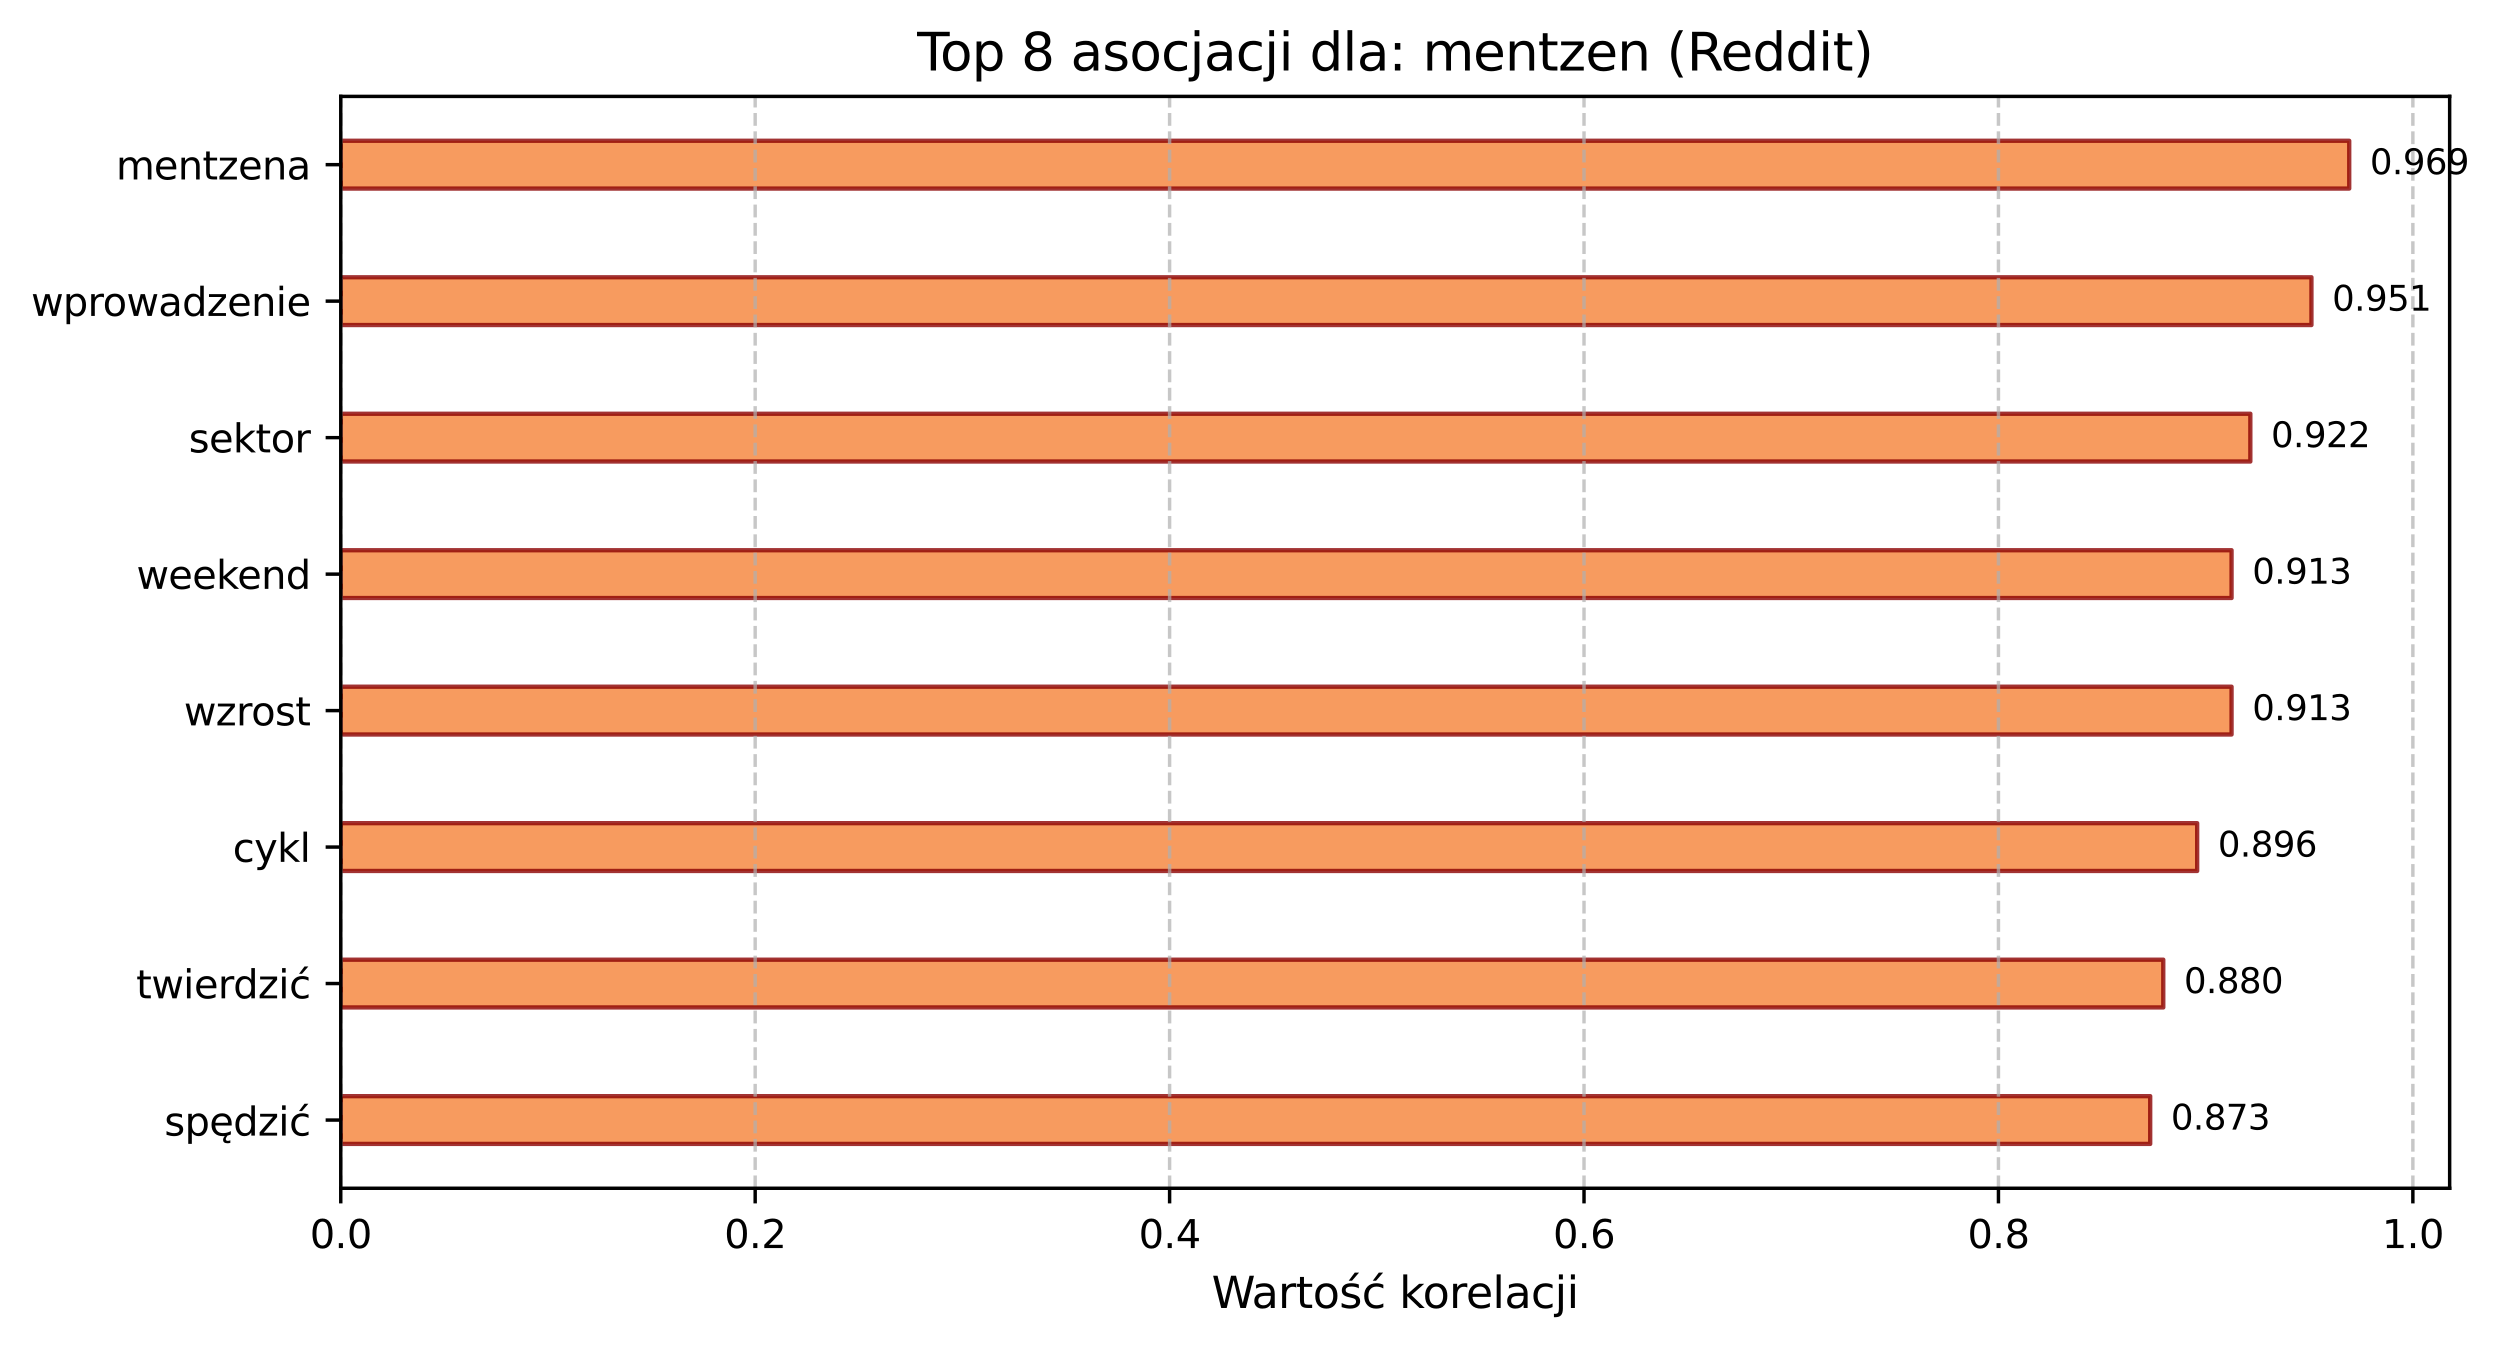 <?xml version="1.0" encoding="utf-8" standalone="no"?>
<!DOCTYPE svg PUBLIC "-//W3C//DTD SVG 1.1//EN"
  "http://www.w3.org/Graphics/SVG/1.1/DTD/svg11.dtd">
<svg xmlns:xlink="http://www.w3.org/1999/xlink" width="578.646pt" height="312.027pt" viewBox="0 0 578.646 312.027" xmlns="http://www.w3.org/2000/svg" version="1.1">
 <defs>
  <style type="text/css">*{stroke-linejoin: round; stroke-linecap: butt}</style>
 </defs>
 <g id="figure_1">
  <g id="patch_1">
   <path d="M 0 312.027 
L 578.646 312.027 
L 578.646 0 
L 0 0 
z
" style="fill: #ffffff"/>
  </g>
  <g id="axes_1">
   <g id="patch_2">
    <path d="M 78.871 275.038 
L 566.992 275.038 
L 566.992 22.318 
L 78.871 22.318 
z
" style="fill: #ffffff"/>
   </g>
   <g id="patch_3">
    <path d="M 78.871 32.585 
L 543.748 32.585 
L 543.748 43.641 
L 78.871 43.641 
z
" clip-path="url(#pe3d4c50fd0)" style="fill: #f58237; opacity: 0.8; stroke: #8b0000; stroke-linejoin: miter"/>
   </g>
   <g id="patch_4">
    <path d="M 78.871 64.175 
L 535.003 64.175 
L 535.003 75.231 
L 78.871 75.231 
z
" clip-path="url(#pe3d4c50fd0)" style="fill: #f58237; opacity: 0.8; stroke: #8b0000; stroke-linejoin: miter"/>
   </g>
   <g id="patch_5">
    <path d="M 78.871 95.765 
L 520.86 95.765 
L 520.86 106.821 
L 78.871 106.821 
z
" clip-path="url(#pe3d4c50fd0)" style="fill: #f58237; opacity: 0.8; stroke: #8b0000; stroke-linejoin: miter"/>
   </g>
   <g id="patch_6">
    <path d="M 78.871 127.355 
L 516.514 127.355 
L 516.514 138.411 
L 78.871 138.411 
z
" clip-path="url(#pe3d4c50fd0)" style="fill: #f58237; opacity: 0.8; stroke: #8b0000; stroke-linejoin: miter"/>
   </g>
   <g id="patch_7">
    <path d="M 78.871 158.945 
L 516.514 158.945 
L 516.514 170.001 
L 78.871 170.001 
z
" clip-path="url(#pe3d4c50fd0)" style="fill: #f58237; opacity: 0.8; stroke: #8b0000; stroke-linejoin: miter"/>
   </g>
   <g id="patch_8">
    <path d="M 78.871 190.535 
L 508.554 190.535 
L 508.554 201.591 
L 78.871 201.591 
z
" clip-path="url(#pe3d4c50fd0)" style="fill: #f58237; opacity: 0.8; stroke: #8b0000; stroke-linejoin: miter"/>
   </g>
   <g id="patch_9">
    <path d="M 78.871 222.125 
L 500.71 222.125 
L 500.71 233.181 
L 78.871 233.181 
z
" clip-path="url(#pe3d4c50fd0)" style="fill: #f58237; opacity: 0.8; stroke: #8b0000; stroke-linejoin: miter"/>
   </g>
   <g id="patch_10">
    <path d="M 78.871 253.715 
L 497.683 253.715 
L 497.683 264.771 
L 78.871 264.771 
z
" clip-path="url(#pe3d4c50fd0)" style="fill: #f58237; opacity: 0.8; stroke: #8b0000; stroke-linejoin: miter"/>
   </g>
   <g id="matplotlib.axis_1">
    <g id="xtick_1">
     <g id="line2d_1">
      <path d="M 78.871 275.038 
L 78.871 22.318 
" clip-path="url(#pe3d4c50fd0)" style="fill: none; stroke-dasharray: 2.96,1.28; stroke-dashoffset: 0; stroke: #b0b0b0; stroke-opacity: 0.7; stroke-width: 0.8"/>
     </g>
     <g id="line2d_2">
      <defs>
       <path id="ma53138c552" d="M 0 0 
L 0 3.5 
" style="stroke: #000000; stroke-width: 0.8"/>
      </defs>
      <g>
       <use xlink:href="#ma53138c552" x="78.871" y="275.038" style="stroke: #000000; stroke-width: 0.8"/>
      </g>
     </g>
     <g id="text_1">
      <!-- 0.0 -->
      <g transform="translate(71.714 288.877) scale(0.09 -0.09)">
       <defs>
        <path id="DejaVuSans-30" d="M 2034 4250 
Q 1547 4250 1301 3770 
Q 1056 3291 1056 2328 
Q 1056 1369 1301 889 
Q 1547 409 2034 409 
Q 2525 409 2770 889 
Q 3016 1369 3016 2328 
Q 3016 3291 2770 3770 
Q 2525 4250 2034 4250 
z
M 2034 4750 
Q 2819 4750 3233 4129 
Q 3647 3509 3647 2328 
Q 3647 1150 3233 529 
Q 2819 -91 2034 -91 
Q 1250 -91 836 529 
Q 422 1150 422 2328 
Q 422 3509 836 4129 
Q 1250 4750 2034 4750 
z
" transform="scale(0.016)"/>
        <path id="DejaVuSans-2e" d="M 684 794 
L 1344 794 
L 1344 0 
L 684 0 
L 684 794 
z
" transform="scale(0.016)"/>
       </defs>
       <use xlink:href="#DejaVuSans-30"/>
       <use xlink:href="#DejaVuSans-2e" transform="translate(63.623 0)"/>
       <use xlink:href="#DejaVuSans-30" transform="translate(95.41 0)"/>
      </g>
     </g>
    </g>
    <g id="xtick_2">
     <g id="line2d_3">
      <path d="M 174.792 275.038 
L 174.792 22.318 
" clip-path="url(#pe3d4c50fd0)" style="fill: none; stroke-dasharray: 2.96,1.28; stroke-dashoffset: 0; stroke: #b0b0b0; stroke-opacity: 0.7; stroke-width: 0.8"/>
     </g>
     <g id="line2d_4">
      <g>
       <use xlink:href="#ma53138c552" x="174.792" y="275.038" style="stroke: #000000; stroke-width: 0.8"/>
      </g>
     </g>
     <g id="text_2">
      <!-- 0.2 -->
      <g transform="translate(167.636 288.877) scale(0.09 -0.09)">
       <defs>
        <path id="DejaVuSans-32" d="M 1228 531 
L 3431 531 
L 3431 0 
L 469 0 
L 469 531 
Q 828 903 1448 1529 
Q 2069 2156 2228 2338 
Q 2531 2678 2651 2914 
Q 2772 3150 2772 3378 
Q 2772 3750 2511 3984 
Q 2250 4219 1831 4219 
Q 1534 4219 1204 4116 
Q 875 4013 500 3803 
L 500 4441 
Q 881 4594 1212 4672 
Q 1544 4750 1819 4750 
Q 2544 4750 2975 4387 
Q 3406 4025 3406 3419 
Q 3406 3131 3298 2873 
Q 3191 2616 2906 2266 
Q 2828 2175 2409 1742 
Q 1991 1309 1228 531 
z
" transform="scale(0.016)"/>
       </defs>
       <use xlink:href="#DejaVuSans-30"/>
       <use xlink:href="#DejaVuSans-2e" transform="translate(63.623 0)"/>
       <use xlink:href="#DejaVuSans-32" transform="translate(95.41 0)"/>
      </g>
     </g>
    </g>
    <g id="xtick_3">
     <g id="line2d_5">
      <path d="M 270.714 275.038 
L 270.714 22.318 
" clip-path="url(#pe3d4c50fd0)" style="fill: none; stroke-dasharray: 2.96,1.28; stroke-dashoffset: 0; stroke: #b0b0b0; stroke-opacity: 0.7; stroke-width: 0.8"/>
     </g>
     <g id="line2d_6">
      <g>
       <use xlink:href="#ma53138c552" x="270.714" y="275.038" style="stroke: #000000; stroke-width: 0.8"/>
      </g>
     </g>
     <g id="text_3">
      <!-- 0.4 -->
      <g transform="translate(263.557 288.877) scale(0.09 -0.09)">
       <defs>
        <path id="DejaVuSans-34" d="M 2419 4116 
L 825 1625 
L 2419 1625 
L 2419 4116 
z
M 2253 4666 
L 3047 4666 
L 3047 1625 
L 3713 1625 
L 3713 1100 
L 3047 1100 
L 3047 0 
L 2419 0 
L 2419 1100 
L 313 1100 
L 313 1709 
L 2253 4666 
z
" transform="scale(0.016)"/>
       </defs>
       <use xlink:href="#DejaVuSans-30"/>
       <use xlink:href="#DejaVuSans-2e" transform="translate(63.623 0)"/>
       <use xlink:href="#DejaVuSans-34" transform="translate(95.41 0)"/>
      </g>
     </g>
    </g>
    <g id="xtick_4">
     <g id="line2d_7">
      <path d="M 366.635 275.038 
L 366.635 22.318 
" clip-path="url(#pe3d4c50fd0)" style="fill: none; stroke-dasharray: 2.96,1.28; stroke-dashoffset: 0; stroke: #b0b0b0; stroke-opacity: 0.7; stroke-width: 0.8"/>
     </g>
     <g id="line2d_8">
      <g>
       <use xlink:href="#ma53138c552" x="366.635" y="275.038" style="stroke: #000000; stroke-width: 0.8"/>
      </g>
     </g>
     <g id="text_4">
      <!-- 0.6 -->
      <g transform="translate(359.479 288.877) scale(0.09 -0.09)">
       <defs>
        <path id="DejaVuSans-36" d="M 2113 2584 
Q 1688 2584 1439 2293 
Q 1191 2003 1191 1497 
Q 1191 994 1439 701 
Q 1688 409 2113 409 
Q 2538 409 2786 701 
Q 3034 994 3034 1497 
Q 3034 2003 2786 2293 
Q 2538 2584 2113 2584 
z
M 3366 4563 
L 3366 3988 
Q 3128 4100 2886 4159 
Q 2644 4219 2406 4219 
Q 1781 4219 1451 3797 
Q 1122 3375 1075 2522 
Q 1259 2794 1537 2939 
Q 1816 3084 2150 3084 
Q 2853 3084 3261 2657 
Q 3669 2231 3669 1497 
Q 3669 778 3244 343 
Q 2819 -91 2113 -91 
Q 1303 -91 875 529 
Q 447 1150 447 2328 
Q 447 3434 972 4092 
Q 1497 4750 2381 4750 
Q 2619 4750 2861 4703 
Q 3103 4656 3366 4563 
z
" transform="scale(0.016)"/>
       </defs>
       <use xlink:href="#DejaVuSans-30"/>
       <use xlink:href="#DejaVuSans-2e" transform="translate(63.623 0)"/>
       <use xlink:href="#DejaVuSans-36" transform="translate(95.41 0)"/>
      </g>
     </g>
    </g>
    <g id="xtick_5">
     <g id="line2d_9">
      <path d="M 462.557 275.038 
L 462.557 22.318 
" clip-path="url(#pe3d4c50fd0)" style="fill: none; stroke-dasharray: 2.96,1.28; stroke-dashoffset: 0; stroke: #b0b0b0; stroke-opacity: 0.7; stroke-width: 0.8"/>
     </g>
     <g id="line2d_10">
      <g>
       <use xlink:href="#ma53138c552" x="462.557" y="275.038" style="stroke: #000000; stroke-width: 0.8"/>
      </g>
     </g>
     <g id="text_5">
      <!-- 0.8 -->
      <g transform="translate(455.4 288.877) scale(0.09 -0.09)">
       <defs>
        <path id="DejaVuSans-38" d="M 2034 2216 
Q 1584 2216 1326 1975 
Q 1069 1734 1069 1313 
Q 1069 891 1326 650 
Q 1584 409 2034 409 
Q 2484 409 2743 651 
Q 3003 894 3003 1313 
Q 3003 1734 2745 1975 
Q 2488 2216 2034 2216 
z
M 1403 2484 
Q 997 2584 770 2862 
Q 544 3141 544 3541 
Q 544 4100 942 4425 
Q 1341 4750 2034 4750 
Q 2731 4750 3128 4425 
Q 3525 4100 3525 3541 
Q 3525 3141 3298 2862 
Q 3072 2584 2669 2484 
Q 3125 2378 3379 2068 
Q 3634 1759 3634 1313 
Q 3634 634 3220 271 
Q 2806 -91 2034 -91 
Q 1263 -91 848 271 
Q 434 634 434 1313 
Q 434 1759 690 2068 
Q 947 2378 1403 2484 
z
M 1172 3481 
Q 1172 3119 1398 2916 
Q 1625 2713 2034 2713 
Q 2441 2713 2670 2916 
Q 2900 3119 2900 3481 
Q 2900 3844 2670 4047 
Q 2441 4250 2034 4250 
Q 1625 4250 1398 4047 
Q 1172 3844 1172 3481 
z
" transform="scale(0.016)"/>
       </defs>
       <use xlink:href="#DejaVuSans-30"/>
       <use xlink:href="#DejaVuSans-2e" transform="translate(63.623 0)"/>
       <use xlink:href="#DejaVuSans-38" transform="translate(95.41 0)"/>
      </g>
     </g>
    </g>
    <g id="xtick_6">
     <g id="line2d_11">
      <path d="M 558.478 275.038 
L 558.478 22.318 
" clip-path="url(#pe3d4c50fd0)" style="fill: none; stroke-dasharray: 2.96,1.28; stroke-dashoffset: 0; stroke: #b0b0b0; stroke-opacity: 0.7; stroke-width: 0.8"/>
     </g>
     <g id="line2d_12">
      <g>
       <use xlink:href="#ma53138c552" x="558.478" y="275.038" style="stroke: #000000; stroke-width: 0.8"/>
      </g>
     </g>
     <g id="text_6">
      <!-- 1.0 -->
      <g transform="translate(551.322 288.877) scale(0.09 -0.09)">
       <defs>
        <path id="DejaVuSans-31" d="M 794 531 
L 1825 531 
L 1825 4091 
L 703 3866 
L 703 4441 
L 1819 4666 
L 2450 4666 
L 2450 531 
L 3481 531 
L 3481 0 
L 794 0 
L 794 531 
z
" transform="scale(0.016)"/>
       </defs>
       <use xlink:href="#DejaVuSans-31"/>
       <use xlink:href="#DejaVuSans-2e" transform="translate(63.623 0)"/>
       <use xlink:href="#DejaVuSans-30" transform="translate(95.41 0)"/>
      </g>
     </g>
    </g>
    <g id="text_7">
     <!-- Wartość korelacji -->
     <g transform="translate(280.451 302.747) scale(0.1 -0.1)">
      <defs>
       <path id="DejaVuSans-57" d="M 213 4666 
L 850 4666 
L 1831 722 
L 2809 4666 
L 3519 4666 
L 4500 722 
L 5478 4666 
L 6119 4666 
L 4947 0 
L 4153 0 
L 3169 4050 
L 2175 0 
L 1381 0 
L 213 4666 
z
" transform="scale(0.016)"/>
       <path id="DejaVuSans-61" d="M 2194 1759 
Q 1497 1759 1228 1600 
Q 959 1441 959 1056 
Q 959 750 1161 570 
Q 1363 391 1709 391 
Q 2188 391 2477 730 
Q 2766 1069 2766 1631 
L 2766 1759 
L 2194 1759 
z
M 3341 1997 
L 3341 0 
L 2766 0 
L 2766 531 
Q 2569 213 2275 61 
Q 1981 -91 1556 -91 
Q 1019 -91 701 211 
Q 384 513 384 1019 
Q 384 1609 779 1909 
Q 1175 2209 1959 2209 
L 2766 2209 
L 2766 2266 
Q 2766 2663 2505 2880 
Q 2244 3097 1772 3097 
Q 1472 3097 1187 3025 
Q 903 2953 641 2809 
L 641 3341 
Q 956 3463 1253 3523 
Q 1550 3584 1831 3584 
Q 2591 3584 2966 3190 
Q 3341 2797 3341 1997 
z
" transform="scale(0.016)"/>
       <path id="DejaVuSans-72" d="M 2631 2963 
Q 2534 3019 2420 3045 
Q 2306 3072 2169 3072 
Q 1681 3072 1420 2755 
Q 1159 2438 1159 1844 
L 1159 0 
L 581 0 
L 581 3500 
L 1159 3500 
L 1159 2956 
Q 1341 3275 1631 3429 
Q 1922 3584 2338 3584 
Q 2397 3584 2469 3576 
Q 2541 3569 2628 3553 
L 2631 2963 
z
" transform="scale(0.016)"/>
       <path id="DejaVuSans-74" d="M 1172 4494 
L 1172 3500 
L 2356 3500 
L 2356 3053 
L 1172 3053 
L 1172 1153 
Q 1172 725 1289 603 
Q 1406 481 1766 481 
L 2356 481 
L 2356 0 
L 1766 0 
Q 1100 0 847 248 
Q 594 497 594 1153 
L 594 3053 
L 172 3053 
L 172 3500 
L 594 3500 
L 594 4494 
L 1172 4494 
z
" transform="scale(0.016)"/>
       <path id="DejaVuSans-6f" d="M 1959 3097 
Q 1497 3097 1228 2736 
Q 959 2375 959 1747 
Q 959 1119 1226 758 
Q 1494 397 1959 397 
Q 2419 397 2687 759 
Q 2956 1122 2956 1747 
Q 2956 2369 2687 2733 
Q 2419 3097 1959 3097 
z
M 1959 3584 
Q 2709 3584 3137 3096 
Q 3566 2609 3566 1747 
Q 3566 888 3137 398 
Q 2709 -91 1959 -91 
Q 1206 -91 779 398 
Q 353 888 353 1747 
Q 353 2609 779 3096 
Q 1206 3584 1959 3584 
z
" transform="scale(0.016)"/>
       <path id="DejaVuSans-15b" d="M 2242 5119 
L 2864 5119 
L 1846 3944 
L 1367 3944 
L 2242 5119 
z
M 2834 3397 
L 2834 2853 
Q 2591 2978 2328 3040 
Q 2066 3103 1784 3103 
Q 1356 3103 1142 2972 
Q 928 2841 928 2578 
Q 928 2378 1081 2264 
Q 1234 2150 1697 2047 
L 1894 2003 
Q 2506 1872 2764 1633 
Q 3022 1394 3022 966 
Q 3022 478 2636 193 
Q 2250 -91 1575 -91 
Q 1294 -91 989 -36 
Q 684 19 347 128 
L 347 722 
Q 666 556 975 473 
Q 1284 391 1588 391 
Q 1994 391 2212 530 
Q 2431 669 2431 922 
Q 2431 1156 2273 1281 
Q 2116 1406 1581 1522 
L 1381 1569 
Q 847 1681 609 1914 
Q 372 2147 372 2553 
Q 372 3047 722 3315 
Q 1072 3584 1716 3584 
Q 2034 3584 2315 3537 
Q 2597 3491 2834 3397 
z
" transform="scale(0.016)"/>
       <path id="DejaVuSans-107" d="M 3122 3366 
L 3122 2828 
Q 2878 2963 2633 3030 
Q 2388 3097 2138 3097 
Q 1578 3097 1268 2742 
Q 959 2388 959 1747 
Q 959 1106 1268 751 
Q 1578 397 2138 397 
Q 2388 397 2633 464 
Q 2878 531 3122 666 
L 3122 134 
Q 2881 22 2623 -34 
Q 2366 -91 2075 -91 
Q 1284 -91 818 406 
Q 353 903 353 1747 
Q 353 2603 823 3093 
Q 1294 3584 2113 3584 
Q 2378 3584 2631 3529 
Q 2884 3475 3122 3366 
z
M 2466 5119 
L 3088 5119 
L 2070 3944 
L 1591 3944 
L 2466 5119 
z
" transform="scale(0.016)"/>
       <path id="DejaVuSans-20" transform="scale(0.016)"/>
       <path id="DejaVuSans-6b" d="M 581 4863 
L 1159 4863 
L 1159 1991 
L 2875 3500 
L 3609 3500 
L 1753 1863 
L 3688 0 
L 2938 0 
L 1159 1709 
L 1159 0 
L 581 0 
L 581 4863 
z
" transform="scale(0.016)"/>
       <path id="DejaVuSans-65" d="M 3597 1894 
L 3597 1613 
L 953 1613 
Q 991 1019 1311 708 
Q 1631 397 2203 397 
Q 2534 397 2845 478 
Q 3156 559 3463 722 
L 3463 178 
Q 3153 47 2828 -22 
Q 2503 -91 2169 -91 
Q 1331 -91 842 396 
Q 353 884 353 1716 
Q 353 2575 817 3079 
Q 1281 3584 2069 3584 
Q 2775 3584 3186 3129 
Q 3597 2675 3597 1894 
z
M 3022 2063 
Q 3016 2534 2758 2815 
Q 2500 3097 2075 3097 
Q 1594 3097 1305 2825 
Q 1016 2553 972 2059 
L 3022 2063 
z
" transform="scale(0.016)"/>
       <path id="DejaVuSans-6c" d="M 603 4863 
L 1178 4863 
L 1178 0 
L 603 0 
L 603 4863 
z
" transform="scale(0.016)"/>
       <path id="DejaVuSans-63" d="M 3122 3366 
L 3122 2828 
Q 2878 2963 2633 3030 
Q 2388 3097 2138 3097 
Q 1578 3097 1268 2742 
Q 959 2388 959 1747 
Q 959 1106 1268 751 
Q 1578 397 2138 397 
Q 2388 397 2633 464 
Q 2878 531 3122 666 
L 3122 134 
Q 2881 22 2623 -34 
Q 2366 -91 2075 -91 
Q 1284 -91 818 406 
Q 353 903 353 1747 
Q 353 2603 823 3093 
Q 1294 3584 2113 3584 
Q 2378 3584 2631 3529 
Q 2884 3475 3122 3366 
z
" transform="scale(0.016)"/>
       <path id="DejaVuSans-6a" d="M 603 3500 
L 1178 3500 
L 1178 -63 
Q 1178 -731 923 -1031 
Q 669 -1331 103 -1331 
L -116 -1331 
L -116 -844 
L 38 -844 
Q 366 -844 484 -692 
Q 603 -541 603 -63 
L 603 3500 
z
M 603 4863 
L 1178 4863 
L 1178 4134 
L 603 4134 
L 603 4863 
z
" transform="scale(0.016)"/>
       <path id="DejaVuSans-69" d="M 603 3500 
L 1178 3500 
L 1178 0 
L 603 0 
L 603 3500 
z
M 603 4863 
L 1178 4863 
L 1178 4134 
L 603 4134 
L 603 4863 
z
" transform="scale(0.016)"/>
      </defs>
      <use xlink:href="#DejaVuSans-57"/>
      <use xlink:href="#DejaVuSans-61" transform="translate(92.502 0)"/>
      <use xlink:href="#DejaVuSans-72" transform="translate(153.781 0)"/>
      <use xlink:href="#DejaVuSans-74" transform="translate(194.895 0)"/>
      <use xlink:href="#DejaVuSans-6f" transform="translate(234.104 0)"/>
      <use xlink:href="#DejaVuSans-15b" transform="translate(295.285 0)"/>
      <use xlink:href="#DejaVuSans-107" transform="translate(347.385 0)"/>
      <use xlink:href="#DejaVuSans-20" transform="translate(402.365 0)"/>
      <use xlink:href="#DejaVuSans-6b" transform="translate(434.152 0)"/>
      <use xlink:href="#DejaVuSans-6f" transform="translate(488.438 0)"/>
      <use xlink:href="#DejaVuSans-72" transform="translate(549.619 0)"/>
      <use xlink:href="#DejaVuSans-65" transform="translate(588.482 0)"/>
      <use xlink:href="#DejaVuSans-6c" transform="translate(650.006 0)"/>
      <use xlink:href="#DejaVuSans-61" transform="translate(677.789 0)"/>
      <use xlink:href="#DejaVuSans-63" transform="translate(739.068 0)"/>
      <use xlink:href="#DejaVuSans-6a" transform="translate(794.049 0)"/>
      <use xlink:href="#DejaVuSans-69" transform="translate(821.832 0)"/>
     </g>
    </g>
   </g>
   <g id="matplotlib.axis_2">
    <g id="ytick_1">
     <g id="line2d_13">
      <defs>
       <path id="mdc902c7c44" d="M 0 0 
L -3.5 0 
" style="stroke: #000000; stroke-width: 0.8"/>
      </defs>
      <g>
       <use xlink:href="#mdc902c7c44" x="78.871" y="38.113" style="stroke: #000000; stroke-width: 0.8"/>
      </g>
     </g>
     <g id="text_8">
      <!-- mentzena -->
      <g transform="translate(26.854 41.532) scale(0.09 -0.09)">
       <defs>
        <path id="DejaVuSans-6d" d="M 3328 2828 
Q 3544 3216 3844 3400 
Q 4144 3584 4550 3584 
Q 5097 3584 5394 3201 
Q 5691 2819 5691 2113 
L 5691 0 
L 5113 0 
L 5113 2094 
Q 5113 2597 4934 2840 
Q 4756 3084 4391 3084 
Q 3944 3084 3684 2787 
Q 3425 2491 3425 1978 
L 3425 0 
L 2847 0 
L 2847 2094 
Q 2847 2600 2669 2842 
Q 2491 3084 2119 3084 
Q 1678 3084 1418 2786 
Q 1159 2488 1159 1978 
L 1159 0 
L 581 0 
L 581 3500 
L 1159 3500 
L 1159 2956 
Q 1356 3278 1631 3431 
Q 1906 3584 2284 3584 
Q 2666 3584 2933 3390 
Q 3200 3197 3328 2828 
z
" transform="scale(0.016)"/>
        <path id="DejaVuSans-6e" d="M 3513 2113 
L 3513 0 
L 2938 0 
L 2938 2094 
Q 2938 2591 2744 2837 
Q 2550 3084 2163 3084 
Q 1697 3084 1428 2787 
Q 1159 2491 1159 1978 
L 1159 0 
L 581 0 
L 581 3500 
L 1159 3500 
L 1159 2956 
Q 1366 3272 1645 3428 
Q 1925 3584 2291 3584 
Q 2894 3584 3203 3211 
Q 3513 2838 3513 2113 
z
" transform="scale(0.016)"/>
        <path id="DejaVuSans-7a" d="M 353 3500 
L 3084 3500 
L 3084 2975 
L 922 459 
L 3084 459 
L 3084 0 
L 275 0 
L 275 525 
L 2438 3041 
L 353 3041 
L 353 3500 
z
" transform="scale(0.016)"/>
       </defs>
       <use xlink:href="#DejaVuSans-6d"/>
       <use xlink:href="#DejaVuSans-65" transform="translate(97.412 0)"/>
       <use xlink:href="#DejaVuSans-6e" transform="translate(158.936 0)"/>
       <use xlink:href="#DejaVuSans-74" transform="translate(222.314 0)"/>
       <use xlink:href="#DejaVuSans-7a" transform="translate(261.523 0)"/>
       <use xlink:href="#DejaVuSans-65" transform="translate(314.014 0)"/>
       <use xlink:href="#DejaVuSans-6e" transform="translate(375.537 0)"/>
       <use xlink:href="#DejaVuSans-61" transform="translate(438.916 0)"/>
      </g>
     </g>
    </g>
    <g id="ytick_2">
     <g id="line2d_14">
      <g>
       <use xlink:href="#mdc902c7c44" x="78.871" y="69.703" style="stroke: #000000; stroke-width: 0.8"/>
      </g>
     </g>
     <g id="text_9">
      <!-- wprowadzenie -->
      <g transform="translate(7.2 73.122) scale(0.09 -0.09)">
       <defs>
        <path id="DejaVuSans-77" d="M 269 3500 
L 844 3500 
L 1563 769 
L 2278 3500 
L 2956 3500 
L 3675 769 
L 4391 3500 
L 4966 3500 
L 4050 0 
L 3372 0 
L 2619 2869 
L 1863 0 
L 1184 0 
L 269 3500 
z
" transform="scale(0.016)"/>
        <path id="DejaVuSans-70" d="M 1159 525 
L 1159 -1331 
L 581 -1331 
L 581 3500 
L 1159 3500 
L 1159 2969 
Q 1341 3281 1617 3432 
Q 1894 3584 2278 3584 
Q 2916 3584 3314 3078 
Q 3713 2572 3713 1747 
Q 3713 922 3314 415 
Q 2916 -91 2278 -91 
Q 1894 -91 1617 61 
Q 1341 213 1159 525 
z
M 3116 1747 
Q 3116 2381 2855 2742 
Q 2594 3103 2138 3103 
Q 1681 3103 1420 2742 
Q 1159 2381 1159 1747 
Q 1159 1113 1420 752 
Q 1681 391 2138 391 
Q 2594 391 2855 752 
Q 3116 1113 3116 1747 
z
" transform="scale(0.016)"/>
        <path id="DejaVuSans-64" d="M 2906 2969 
L 2906 4863 
L 3481 4863 
L 3481 0 
L 2906 0 
L 2906 525 
Q 2725 213 2448 61 
Q 2172 -91 1784 -91 
Q 1150 -91 751 415 
Q 353 922 353 1747 
Q 353 2572 751 3078 
Q 1150 3584 1784 3584 
Q 2172 3584 2448 3432 
Q 2725 3281 2906 2969 
z
M 947 1747 
Q 947 1113 1208 752 
Q 1469 391 1925 391 
Q 2381 391 2643 752 
Q 2906 1113 2906 1747 
Q 2906 2381 2643 2742 
Q 2381 3103 1925 3103 
Q 1469 3103 1208 2742 
Q 947 2381 947 1747 
z
" transform="scale(0.016)"/>
       </defs>
       <use xlink:href="#DejaVuSans-77"/>
       <use xlink:href="#DejaVuSans-70" transform="translate(81.787 0)"/>
       <use xlink:href="#DejaVuSans-72" transform="translate(145.264 0)"/>
       <use xlink:href="#DejaVuSans-6f" transform="translate(184.127 0)"/>
       <use xlink:href="#DejaVuSans-77" transform="translate(245.309 0)"/>
       <use xlink:href="#DejaVuSans-61" transform="translate(327.096 0)"/>
       <use xlink:href="#DejaVuSans-64" transform="translate(388.375 0)"/>
       <use xlink:href="#DejaVuSans-7a" transform="translate(451.852 0)"/>
       <use xlink:href="#DejaVuSans-65" transform="translate(504.342 0)"/>
       <use xlink:href="#DejaVuSans-6e" transform="translate(565.865 0)"/>
       <use xlink:href="#DejaVuSans-69" transform="translate(629.244 0)"/>
       <use xlink:href="#DejaVuSans-65" transform="translate(657.027 0)"/>
      </g>
     </g>
    </g>
    <g id="ytick_3">
     <g id="line2d_15">
      <g>
       <use xlink:href="#mdc902c7c44" x="78.871" y="101.293" style="stroke: #000000; stroke-width: 0.8"/>
      </g>
     </g>
     <g id="text_10">
      <!-- sektor -->
      <g transform="translate(43.698 104.712) scale(0.09 -0.09)">
       <defs>
        <path id="DejaVuSans-73" d="M 2834 3397 
L 2834 2853 
Q 2591 2978 2328 3040 
Q 2066 3103 1784 3103 
Q 1356 3103 1142 2972 
Q 928 2841 928 2578 
Q 928 2378 1081 2264 
Q 1234 2150 1697 2047 
L 1894 2003 
Q 2506 1872 2764 1633 
Q 3022 1394 3022 966 
Q 3022 478 2636 193 
Q 2250 -91 1575 -91 
Q 1294 -91 989 -36 
Q 684 19 347 128 
L 347 722 
Q 666 556 975 473 
Q 1284 391 1588 391 
Q 1994 391 2212 530 
Q 2431 669 2431 922 
Q 2431 1156 2273 1281 
Q 2116 1406 1581 1522 
L 1381 1569 
Q 847 1681 609 1914 
Q 372 2147 372 2553 
Q 372 3047 722 3315 
Q 1072 3584 1716 3584 
Q 2034 3584 2315 3537 
Q 2597 3491 2834 3397 
z
" transform="scale(0.016)"/>
       </defs>
       <use xlink:href="#DejaVuSans-73"/>
       <use xlink:href="#DejaVuSans-65" transform="translate(52.1 0)"/>
       <use xlink:href="#DejaVuSans-6b" transform="translate(113.623 0)"/>
       <use xlink:href="#DejaVuSans-74" transform="translate(171.533 0)"/>
       <use xlink:href="#DejaVuSans-6f" transform="translate(210.742 0)"/>
       <use xlink:href="#DejaVuSans-72" transform="translate(271.924 0)"/>
      </g>
     </g>
    </g>
    <g id="ytick_4">
     <g id="line2d_16">
      <g>
       <use xlink:href="#mdc902c7c44" x="78.871" y="132.883" style="stroke: #000000; stroke-width: 0.8"/>
      </g>
     </g>
     <g id="text_11">
      <!-- weekend -->
      <g transform="translate(31.594 136.302) scale(0.09 -0.09)">
       <use xlink:href="#DejaVuSans-77"/>
       <use xlink:href="#DejaVuSans-65" transform="translate(81.787 0)"/>
       <use xlink:href="#DejaVuSans-65" transform="translate(143.311 0)"/>
       <use xlink:href="#DejaVuSans-6b" transform="translate(204.834 0)"/>
       <use xlink:href="#DejaVuSans-65" transform="translate(259.119 0)"/>
       <use xlink:href="#DejaVuSans-6e" transform="translate(320.643 0)"/>
       <use xlink:href="#DejaVuSans-64" transform="translate(384.021 0)"/>
      </g>
     </g>
    </g>
    <g id="ytick_5">
     <g id="line2d_17">
      <g>
       <use xlink:href="#mdc902c7c44" x="78.871" y="164.473" style="stroke: #000000; stroke-width: 0.8"/>
      </g>
     </g>
     <g id="text_12">
      <!-- wzrost -->
      <g transform="translate(42.566 167.892) scale(0.09 -0.09)">
       <use xlink:href="#DejaVuSans-77"/>
       <use xlink:href="#DejaVuSans-7a" transform="translate(81.787 0)"/>
       <use xlink:href="#DejaVuSans-72" transform="translate(134.277 0)"/>
       <use xlink:href="#DejaVuSans-6f" transform="translate(173.141 0)"/>
       <use xlink:href="#DejaVuSans-73" transform="translate(234.322 0)"/>
       <use xlink:href="#DejaVuSans-74" transform="translate(286.422 0)"/>
      </g>
     </g>
    </g>
    <g id="ytick_6">
     <g id="line2d_18">
      <g>
       <use xlink:href="#mdc902c7c44" x="78.871" y="196.063" style="stroke: #000000; stroke-width: 0.8"/>
      </g>
     </g>
     <g id="text_13">
      <!-- cykl -->
      <g transform="translate(53.883 199.482) scale(0.09 -0.09)">
       <defs>
        <path id="DejaVuSans-79" d="M 2059 -325 
Q 1816 -950 1584 -1140 
Q 1353 -1331 966 -1331 
L 506 -1331 
L 506 -850 
L 844 -850 
Q 1081 -850 1212 -737 
Q 1344 -625 1503 -206 
L 1606 56 
L 191 3500 
L 800 3500 
L 1894 763 
L 2988 3500 
L 3597 3500 
L 2059 -325 
z
" transform="scale(0.016)"/>
       </defs>
       <use xlink:href="#DejaVuSans-63"/>
       <use xlink:href="#DejaVuSans-79" transform="translate(54.98 0)"/>
       <use xlink:href="#DejaVuSans-6b" transform="translate(114.16 0)"/>
       <use xlink:href="#DejaVuSans-6c" transform="translate(172.07 0)"/>
      </g>
     </g>
    </g>
    <g id="ytick_7">
     <g id="line2d_19">
      <g>
       <use xlink:href="#mdc902c7c44" x="78.871" y="227.653" style="stroke: #000000; stroke-width: 0.8"/>
      </g>
     </g>
     <g id="text_14">
      <!-- twierdzić -->
      <g transform="translate(31.515 231.072) scale(0.09 -0.09)">
       <use xlink:href="#DejaVuSans-74"/>
       <use xlink:href="#DejaVuSans-77" transform="translate(39.209 0)"/>
       <use xlink:href="#DejaVuSans-69" transform="translate(120.996 0)"/>
       <use xlink:href="#DejaVuSans-65" transform="translate(148.779 0)"/>
       <use xlink:href="#DejaVuSans-72" transform="translate(210.303 0)"/>
       <use xlink:href="#DejaVuSans-64" transform="translate(249.666 0)"/>
       <use xlink:href="#DejaVuSans-7a" transform="translate(313.143 0)"/>
       <use xlink:href="#DejaVuSans-69" transform="translate(365.633 0)"/>
       <use xlink:href="#DejaVuSans-107" transform="translate(393.416 0)"/>
      </g>
     </g>
    </g>
    <g id="ytick_8">
     <g id="line2d_20">
      <g>
       <use xlink:href="#mdc902c7c44" x="78.871" y="259.243" style="stroke: #000000; stroke-width: 0.8"/>
      </g>
     </g>
     <g id="text_15">
      <!-- spędzić -->
      <g transform="translate(38.045 262.842) scale(0.09 -0.09)">
       <defs>
        <path id="DejaVuSans-119" d="M 3597 1894 
L 3597 1613 
L 953 1613 
Q 991 1019 1311 708 
Q 1631 397 2203 397 
Q 2534 397 2845 478 
Q 3156 559 3463 722 
L 3463 178 
Q 3153 47 2828 -22 
Q 2503 -91 2169 -91 
Q 1331 -91 842 396 
Q 353 884 353 1716 
Q 353 2575 817 3079 
Q 1281 3584 2069 3584 
Q 2775 3584 3186 3129 
Q 3597 2675 3597 1894 
z
M 3022 2063 
Q 3016 2534 2758 2815 
Q 2500 3097 2075 3097 
Q 1594 3097 1305 2825 
Q 1016 2553 972 2059 
L 3022 2063 
z
M 2551 0 
L 2923 0 
Q 2782 -191 2715 -328 
Q 2648 -466 2648 -563 
Q 2648 -706 2734 -778 
Q 2820 -850 2989 -850 
Q 3089 -850 3185 -826 
Q 3282 -803 3379 -756 
L 3379 -1172 
Q 3260 -1203 3154 -1218 
Q 3048 -1234 2954 -1234 
Q 2573 -1234 2393 -1098 
Q 2214 -963 2214 -672 
Q 2214 -522 2296 -358 
Q 2379 -194 2551 0 
z
" transform="scale(0.016)"/>
       </defs>
       <use xlink:href="#DejaVuSans-73"/>
       <use xlink:href="#DejaVuSans-70" transform="translate(52.1 0)"/>
       <use xlink:href="#DejaVuSans-119" transform="translate(115.576 0)"/>
       <use xlink:href="#DejaVuSans-64" transform="translate(177.1 0)"/>
       <use xlink:href="#DejaVuSans-7a" transform="translate(240.576 0)"/>
       <use xlink:href="#DejaVuSans-69" transform="translate(293.066 0)"/>
       <use xlink:href="#DejaVuSans-107" transform="translate(320.85 0)"/>
      </g>
     </g>
    </g>
   </g>
   <g id="patch_11">
    <path d="M 78.871 275.038 
L 78.871 22.318 
" style="fill: none; stroke: #000000; stroke-width: 0.8; stroke-linejoin: miter; stroke-linecap: square"/>
   </g>
   <g id="patch_12">
    <path d="M 566.992 275.038 
L 566.992 22.318 
" style="fill: none; stroke: #000000; stroke-width: 0.8; stroke-linejoin: miter; stroke-linecap: square"/>
   </g>
   <g id="patch_13">
    <path d="M 78.871 275.038 
L 566.992 275.038 
" style="fill: none; stroke: #000000; stroke-width: 0.8; stroke-linejoin: miter; stroke-linecap: square"/>
   </g>
   <g id="patch_14">
    <path d="M 78.871 22.318 
L 566.992 22.318 
" style="fill: none; stroke: #000000; stroke-width: 0.8; stroke-linejoin: miter; stroke-linecap: square"/>
   </g>
   <g id="text_16">
    <!-- 0.969 -->
    <g transform="translate(548.544 40.321) scale(0.08 -0.08)">
     <defs>
      <path id="DejaVuSans-39" d="M 703 97 
L 703 672 
Q 941 559 1184 500 
Q 1428 441 1663 441 
Q 2288 441 2617 861 
Q 2947 1281 2994 2138 
Q 2813 1869 2534 1725 
Q 2256 1581 1919 1581 
Q 1219 1581 811 2004 
Q 403 2428 403 3163 
Q 403 3881 828 4315 
Q 1253 4750 1959 4750 
Q 2769 4750 3195 4129 
Q 3622 3509 3622 2328 
Q 3622 1225 3098 567 
Q 2575 -91 1691 -91 
Q 1453 -91 1209 -44 
Q 966 3 703 97 
z
M 1959 2075 
Q 2384 2075 2632 2365 
Q 2881 2656 2881 3163 
Q 2881 3666 2632 3958 
Q 2384 4250 1959 4250 
Q 1534 4250 1286 3958 
Q 1038 3666 1038 3163 
Q 1038 2656 1286 2365 
Q 1534 2075 1959 2075 
z
" transform="scale(0.016)"/>
     </defs>
     <use xlink:href="#DejaVuSans-30"/>
     <use xlink:href="#DejaVuSans-2e" transform="translate(63.623 0)"/>
     <use xlink:href="#DejaVuSans-39" transform="translate(95.41 0)"/>
     <use xlink:href="#DejaVuSans-36" transform="translate(159.033 0)"/>
     <use xlink:href="#DejaVuSans-39" transform="translate(222.656 0)"/>
    </g>
   </g>
   <g id="text_17">
    <!-- 0.951 -->
    <g transform="translate(539.799 71.911) scale(0.08 -0.08)">
     <defs>
      <path id="DejaVuSans-35" d="M 691 4666 
L 3169 4666 
L 3169 4134 
L 1269 4134 
L 1269 2991 
Q 1406 3038 1543 3061 
Q 1681 3084 1819 3084 
Q 2600 3084 3056 2656 
Q 3513 2228 3513 1497 
Q 3513 744 3044 326 
Q 2575 -91 1722 -91 
Q 1428 -91 1123 -41 
Q 819 9 494 109 
L 494 744 
Q 775 591 1075 516 
Q 1375 441 1709 441 
Q 2250 441 2565 725 
Q 2881 1009 2881 1497 
Q 2881 1984 2565 2268 
Q 2250 2553 1709 2553 
Q 1456 2553 1204 2497 
Q 953 2441 691 2322 
L 691 4666 
z
" transform="scale(0.016)"/>
     </defs>
     <use xlink:href="#DejaVuSans-30"/>
     <use xlink:href="#DejaVuSans-2e" transform="translate(63.623 0)"/>
     <use xlink:href="#DejaVuSans-39" transform="translate(95.41 0)"/>
     <use xlink:href="#DejaVuSans-35" transform="translate(159.033 0)"/>
     <use xlink:href="#DejaVuSans-31" transform="translate(222.656 0)"/>
    </g>
   </g>
   <g id="text_18">
    <!-- 0.922 -->
    <g transform="translate(525.656 103.501) scale(0.08 -0.08)">
     <use xlink:href="#DejaVuSans-30"/>
     <use xlink:href="#DejaVuSans-2e" transform="translate(63.623 0)"/>
     <use xlink:href="#DejaVuSans-39" transform="translate(95.41 0)"/>
     <use xlink:href="#DejaVuSans-32" transform="translate(159.033 0)"/>
     <use xlink:href="#DejaVuSans-32" transform="translate(222.656 0)"/>
    </g>
   </g>
   <g id="text_19">
    <!-- 0.913 -->
    <g transform="translate(521.31 135.091) scale(0.08 -0.08)">
     <defs>
      <path id="DejaVuSans-33" d="M 2597 2516 
Q 3050 2419 3304 2112 
Q 3559 1806 3559 1356 
Q 3559 666 3084 287 
Q 2609 -91 1734 -91 
Q 1441 -91 1130 -33 
Q 819 25 488 141 
L 488 750 
Q 750 597 1062 519 
Q 1375 441 1716 441 
Q 2309 441 2620 675 
Q 2931 909 2931 1356 
Q 2931 1769 2642 2001 
Q 2353 2234 1838 2234 
L 1294 2234 
L 1294 2753 
L 1863 2753 
Q 2328 2753 2575 2939 
Q 2822 3125 2822 3475 
Q 2822 3834 2567 4026 
Q 2313 4219 1838 4219 
Q 1578 4219 1281 4162 
Q 984 4106 628 3988 
L 628 4550 
Q 988 4650 1302 4700 
Q 1616 4750 1894 4750 
Q 2613 4750 3031 4423 
Q 3450 4097 3450 3541 
Q 3450 3153 3228 2886 
Q 3006 2619 2597 2516 
z
" transform="scale(0.016)"/>
     </defs>
     <use xlink:href="#DejaVuSans-30"/>
     <use xlink:href="#DejaVuSans-2e" transform="translate(63.623 0)"/>
     <use xlink:href="#DejaVuSans-39" transform="translate(95.41 0)"/>
     <use xlink:href="#DejaVuSans-31" transform="translate(159.033 0)"/>
     <use xlink:href="#DejaVuSans-33" transform="translate(222.656 0)"/>
    </g>
   </g>
   <g id="text_20">
    <!-- 0.913 -->
    <g transform="translate(521.31 166.681) scale(0.08 -0.08)">
     <use xlink:href="#DejaVuSans-30"/>
     <use xlink:href="#DejaVuSans-2e" transform="translate(63.623 0)"/>
     <use xlink:href="#DejaVuSans-39" transform="translate(95.41 0)"/>
     <use xlink:href="#DejaVuSans-31" transform="translate(159.033 0)"/>
     <use xlink:href="#DejaVuSans-33" transform="translate(222.656 0)"/>
    </g>
   </g>
   <g id="text_21">
    <!-- 0.896 -->
    <g transform="translate(513.35 198.271) scale(0.08 -0.08)">
     <use xlink:href="#DejaVuSans-30"/>
     <use xlink:href="#DejaVuSans-2e" transform="translate(63.623 0)"/>
     <use xlink:href="#DejaVuSans-38" transform="translate(95.41 0)"/>
     <use xlink:href="#DejaVuSans-39" transform="translate(159.033 0)"/>
     <use xlink:href="#DejaVuSans-36" transform="translate(222.656 0)"/>
    </g>
   </g>
   <g id="text_22">
    <!-- 0.880 -->
    <g transform="translate(505.506 229.861) scale(0.08 -0.08)">
     <use xlink:href="#DejaVuSans-30"/>
     <use xlink:href="#DejaVuSans-2e" transform="translate(63.623 0)"/>
     <use xlink:href="#DejaVuSans-38" transform="translate(95.41 0)"/>
     <use xlink:href="#DejaVuSans-38" transform="translate(159.033 0)"/>
     <use xlink:href="#DejaVuSans-30" transform="translate(222.656 0)"/>
    </g>
   </g>
   <g id="text_23">
    <!-- 0.873 -->
    <g transform="translate(502.479 261.451) scale(0.08 -0.08)">
     <defs>
      <path id="DejaVuSans-37" d="M 525 4666 
L 3525 4666 
L 3525 4397 
L 1831 0 
L 1172 0 
L 2766 4134 
L 525 4134 
L 525 4666 
z
" transform="scale(0.016)"/>
     </defs>
     <use xlink:href="#DejaVuSans-30"/>
     <use xlink:href="#DejaVuSans-2e" transform="translate(63.623 0)"/>
     <use xlink:href="#DejaVuSans-38" transform="translate(95.41 0)"/>
     <use xlink:href="#DejaVuSans-37" transform="translate(159.033 0)"/>
     <use xlink:href="#DejaVuSans-33" transform="translate(222.656 0)"/>
    </g>
   </g>
   <g id="text_24">
    <!-- Top 8 asocjacji dla: mentzen (Reddit) -->
    <g transform="translate(212.286 16.318) scale(0.12 -0.12)">
     <defs>
      <path id="DejaVuSans-54" d="M -19 4666 
L 3928 4666 
L 3928 4134 
L 2272 4134 
L 2272 0 
L 1638 0 
L 1638 4134 
L -19 4134 
L -19 4666 
z
" transform="scale(0.016)"/>
      <path id="DejaVuSans-3a" d="M 750 794 
L 1409 794 
L 1409 0 
L 750 0 
L 750 794 
z
M 750 3309 
L 1409 3309 
L 1409 2516 
L 750 2516 
L 750 3309 
z
" transform="scale(0.016)"/>
      <path id="DejaVuSans-28" d="M 1984 4856 
Q 1566 4138 1362 3434 
Q 1159 2731 1159 2009 
Q 1159 1288 1364 580 
Q 1569 -128 1984 -844 
L 1484 -844 
Q 1016 -109 783 600 
Q 550 1309 550 2009 
Q 550 2706 781 3412 
Q 1013 4119 1484 4856 
L 1984 4856 
z
" transform="scale(0.016)"/>
      <path id="DejaVuSans-52" d="M 2841 2188 
Q 3044 2119 3236 1894 
Q 3428 1669 3622 1275 
L 4263 0 
L 3584 0 
L 2988 1197 
Q 2756 1666 2539 1819 
Q 2322 1972 1947 1972 
L 1259 1972 
L 1259 0 
L 628 0 
L 628 4666 
L 2053 4666 
Q 2853 4666 3247 4331 
Q 3641 3997 3641 3322 
Q 3641 2881 3436 2590 
Q 3231 2300 2841 2188 
z
M 1259 4147 
L 1259 2491 
L 2053 2491 
Q 2509 2491 2742 2702 
Q 2975 2913 2975 3322 
Q 2975 3731 2742 3939 
Q 2509 4147 2053 4147 
L 1259 4147 
z
" transform="scale(0.016)"/>
      <path id="DejaVuSans-29" d="M 513 4856 
L 1013 4856 
Q 1481 4119 1714 3412 
Q 1947 2706 1947 2009 
Q 1947 1309 1714 600 
Q 1481 -109 1013 -844 
L 513 -844 
Q 928 -128 1133 580 
Q 1338 1288 1338 2009 
Q 1338 2731 1133 3434 
Q 928 4138 513 4856 
z
" transform="scale(0.016)"/>
     </defs>
     <use xlink:href="#DejaVuSans-54"/>
     <use xlink:href="#DejaVuSans-6f" transform="translate(44.084 0)"/>
     <use xlink:href="#DejaVuSans-70" transform="translate(105.266 0)"/>
     <use xlink:href="#DejaVuSans-20" transform="translate(168.742 0)"/>
     <use xlink:href="#DejaVuSans-38" transform="translate(200.529 0)"/>
     <use xlink:href="#DejaVuSans-20" transform="translate(264.152 0)"/>
     <use xlink:href="#DejaVuSans-61" transform="translate(295.939 0)"/>
     <use xlink:href="#DejaVuSans-73" transform="translate(357.219 0)"/>
     <use xlink:href="#DejaVuSans-6f" transform="translate(409.318 0)"/>
     <use xlink:href="#DejaVuSans-63" transform="translate(470.5 0)"/>
     <use xlink:href="#DejaVuSans-6a" transform="translate(525.48 0)"/>
     <use xlink:href="#DejaVuSans-61" transform="translate(553.264 0)"/>
     <use xlink:href="#DejaVuSans-63" transform="translate(614.543 0)"/>
     <use xlink:href="#DejaVuSans-6a" transform="translate(669.523 0)"/>
     <use xlink:href="#DejaVuSans-69" transform="translate(697.307 0)"/>
     <use xlink:href="#DejaVuSans-20" transform="translate(725.09 0)"/>
     <use xlink:href="#DejaVuSans-64" transform="translate(756.877 0)"/>
     <use xlink:href="#DejaVuSans-6c" transform="translate(820.354 0)"/>
     <use xlink:href="#DejaVuSans-61" transform="translate(848.137 0)"/>
     <use xlink:href="#DejaVuSans-3a" transform="translate(909.416 0)"/>
     <use xlink:href="#DejaVuSans-20" transform="translate(943.107 0)"/>
     <use xlink:href="#DejaVuSans-6d" transform="translate(974.895 0)"/>
     <use xlink:href="#DejaVuSans-65" transform="translate(1072.307 0)"/>
     <use xlink:href="#DejaVuSans-6e" transform="translate(1133.83 0)"/>
     <use xlink:href="#DejaVuSans-74" transform="translate(1197.209 0)"/>
     <use xlink:href="#DejaVuSans-7a" transform="translate(1236.418 0)"/>
     <use xlink:href="#DejaVuSans-65" transform="translate(1288.908 0)"/>
     <use xlink:href="#DejaVuSans-6e" transform="translate(1350.432 0)"/>
     <use xlink:href="#DejaVuSans-20" transform="translate(1413.811 0)"/>
     <use xlink:href="#DejaVuSans-28" transform="translate(1445.598 0)"/>
     <use xlink:href="#DejaVuSans-52" transform="translate(1484.611 0)"/>
     <use xlink:href="#DejaVuSans-65" transform="translate(1549.594 0)"/>
     <use xlink:href="#DejaVuSans-64" transform="translate(1611.117 0)"/>
     <use xlink:href="#DejaVuSans-64" transform="translate(1674.594 0)"/>
     <use xlink:href="#DejaVuSans-69" transform="translate(1738.07 0)"/>
     <use xlink:href="#DejaVuSans-74" transform="translate(1765.854 0)"/>
     <use xlink:href="#DejaVuSans-29" transform="translate(1805.062 0)"/>
    </g>
   </g>
  </g>
 </g>
 <defs>
  <clipPath id="pe3d4c50fd0">
   <rect x="78.871" y="22.318" width="488.121" height="252.72"/>
  </clipPath>
 </defs>
</svg>
